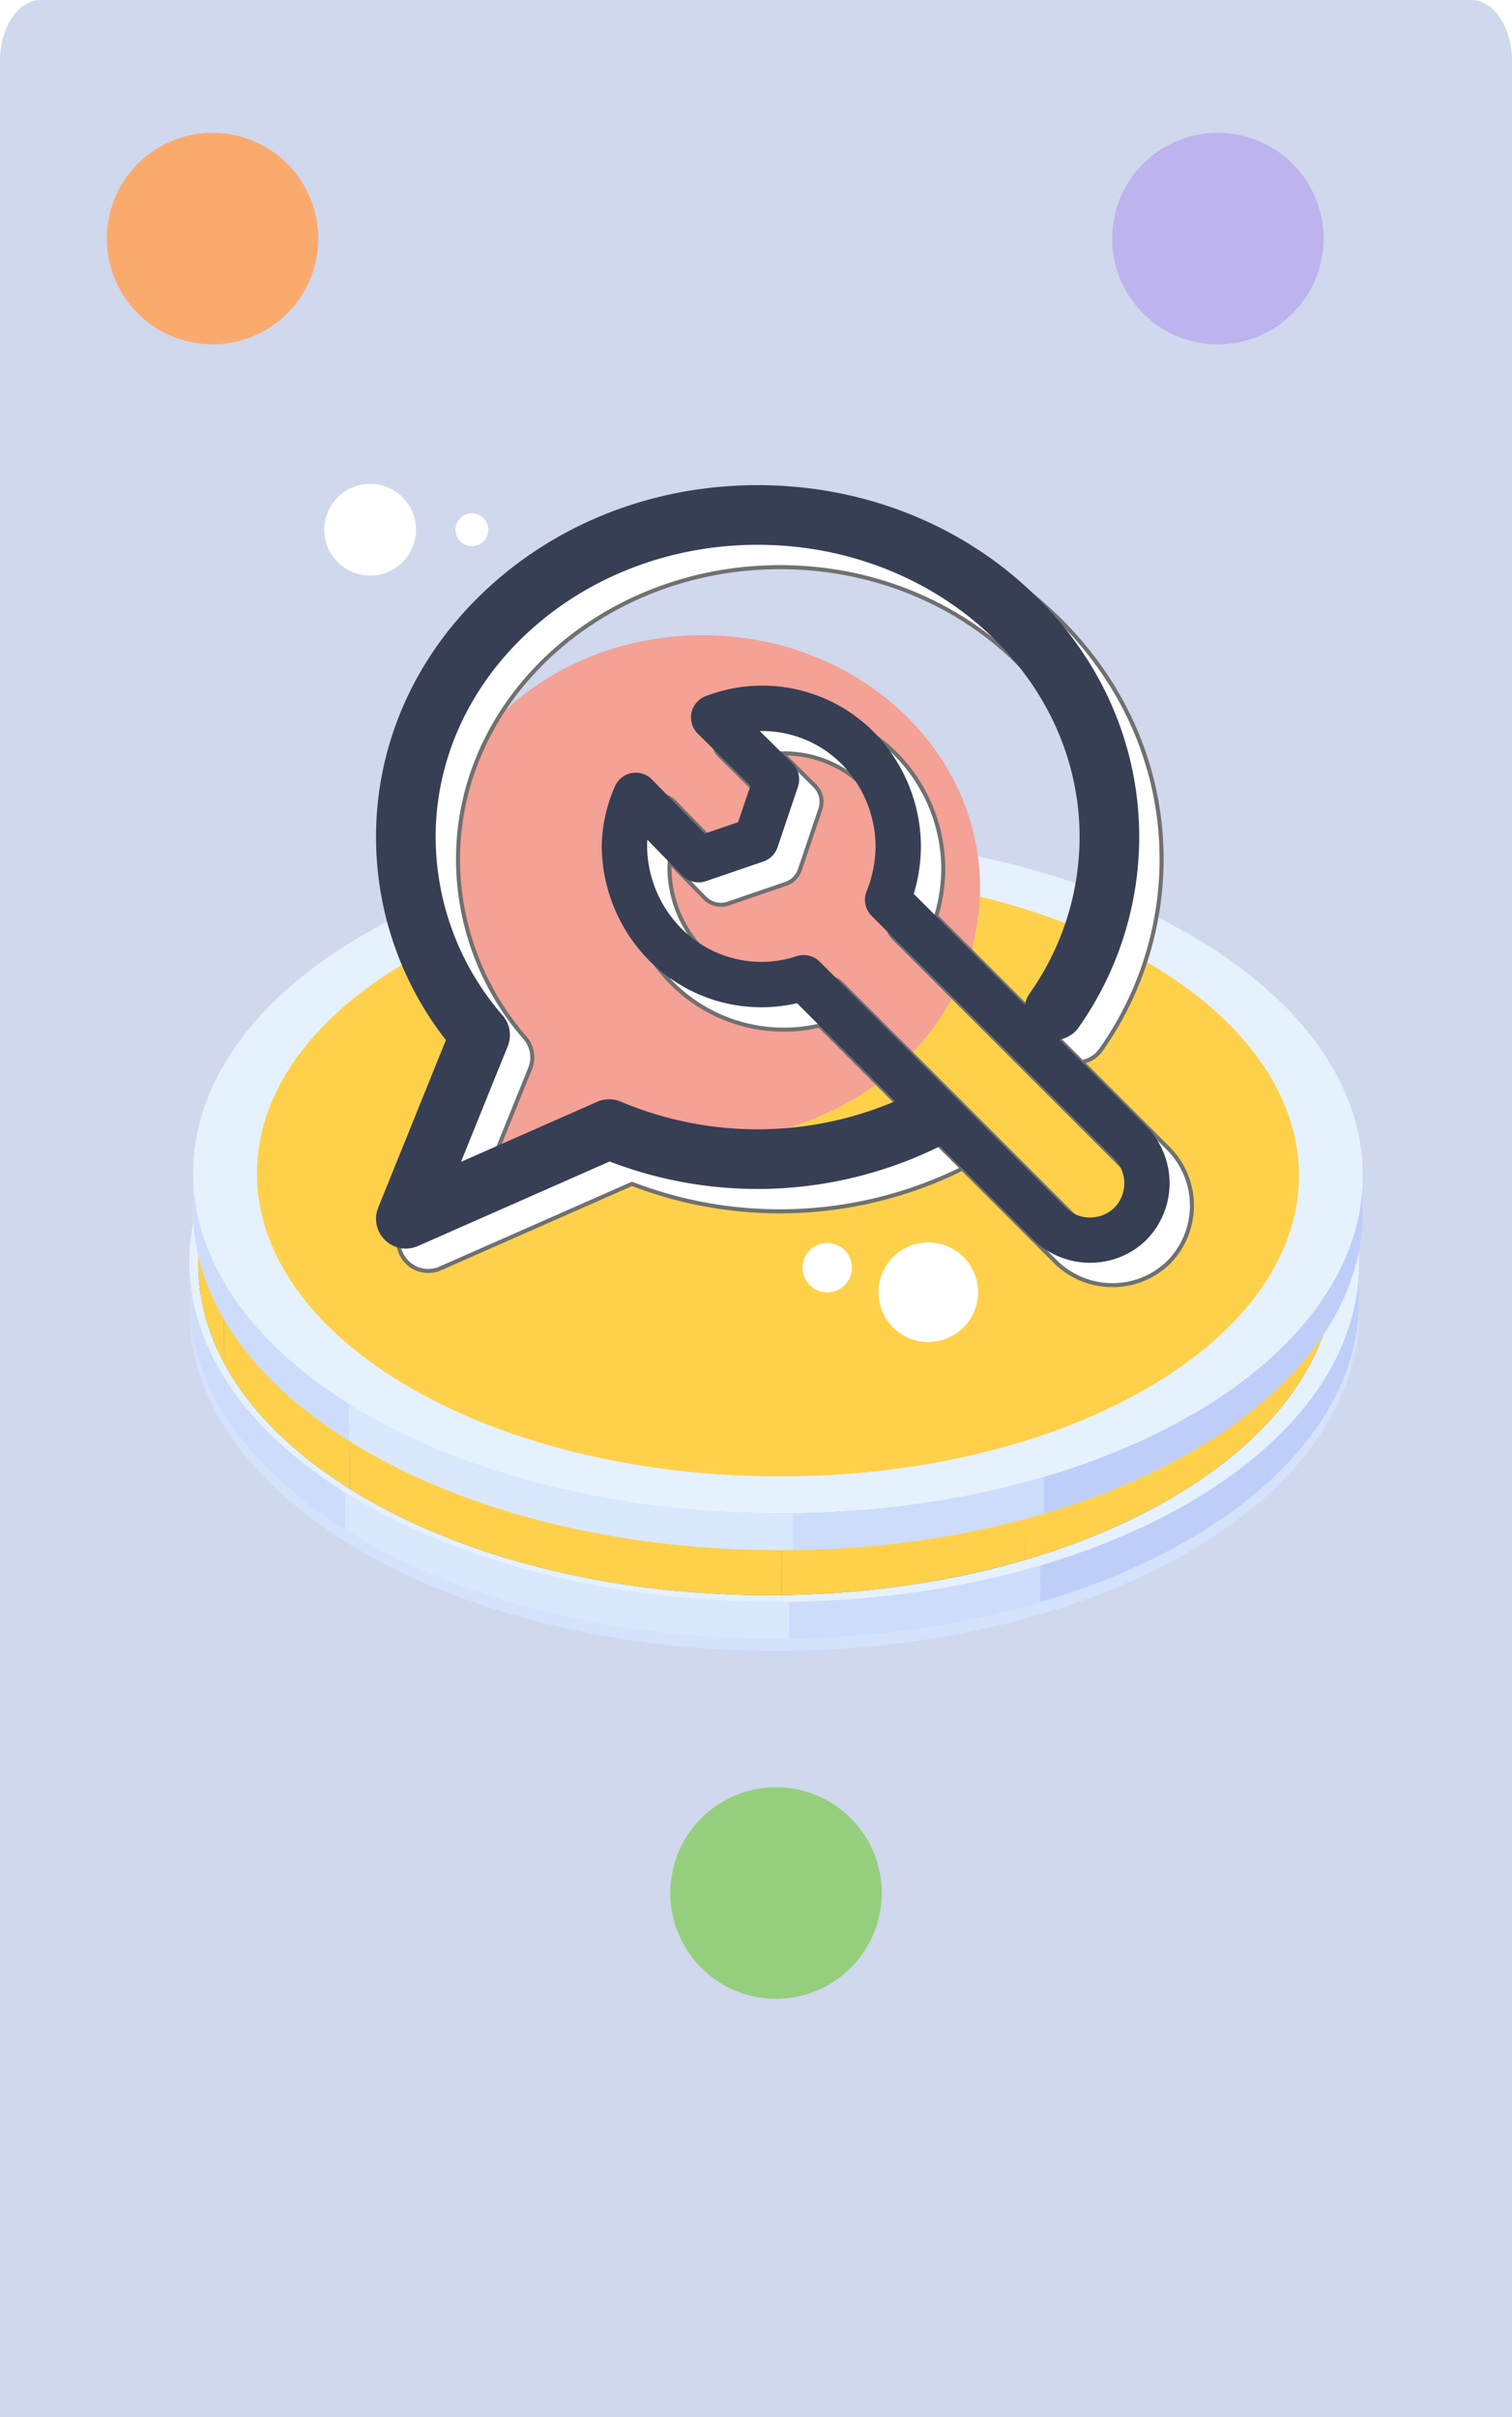 <svg xmlns="http://www.w3.org/2000/svg" xmlns:xlink="http://www.w3.org/1999/xlink" width="373" height="596.04" viewBox="0 0 373 596.04">
  <defs>
    <radialGradient id="radial-gradient" cx="0.66" cy="0.233" r="0.955" gradientTransform="translate(3.919 -1.68) rotate(65.404)" gradientUnits="objectBoundingBox">
      <stop offset="0" stop-color="#ece8ff"/>
      <stop offset="0.242" stop-color="#f1eeff"/>
      <stop offset="0.341" stop-color="#ece8ff"/>
      <stop offset="0.502" stop-color="#dfd8fe"/>
      <stop offset="0.645" stop-color="#d5cdfe"/>
      <stop offset="1" stop-color="#bdb3ee"/>
    </radialGradient>
    <radialGradient id="radial-gradient-2" cx="0.66" cy="0.233" r="0.955" gradientTransform="translate(3.919 -1.68) rotate(65.404)" gradientUnits="objectBoundingBox">
      <stop offset="0" stop-color="#f8eeed"/>
      <stop offset="0.242" stop-color="#f9f1f2"/>
      <stop offset="0.341" stop-color="#fbe7e7"/>
      <stop offset="0.502" stop-color="#fbd8d0"/>
      <stop offset="0.645" stop-color="#fbc4b1"/>
      <stop offset="1" stop-color="#fbaa6e"/>
    </radialGradient>
    <radialGradient id="radial-gradient-3" cx="0.66" cy="0.233" r="0.955" gradientTransform="translate(3.919 -1.68) rotate(65.404)" gradientUnits="objectBoundingBox">
      <stop offset="0" stop-color="#fff"/>
      <stop offset="0.242" stop-color="#eaffe1"/>
      <stop offset="0.341" stop-color="#e1ffd4"/>
      <stop offset="0.502" stop-color="#cdf9ba"/>
      <stop offset="0.645" stop-color="#b2e89b"/>
      <stop offset="1" stop-color="#95cf7d"/>
    </radialGradient>
    <filter id="Path_3992" x="37.703" y="305.063" width="306.555" height="111.058" filterUnits="userSpaceOnUse">
      <feOffset dy="3" input="SourceAlpha"/>
      <feGaussianBlur stdDeviation="3" result="blur"/>
      <feFlood flood-opacity="0.161"/>
      <feComposite operator="in" in2="blur"/>
      <feComposite in="SourceGraphic"/>
    </filter>
    <clipPath id="clip-path">
      <path id="Path_3998" data-name="Path 3998" d="M508.289,324.654v9.07c-.062,21.255-14.028,42.47-41.933,58.691-56.161,32.636-147.5,32.636-204.021,0-28.448-16.428-42.662-37.986-42.6-59.517v-9.063c-.062,21.524,14.152,43.082,42.6,59.51,56.525,32.636,147.86,32.636,204.021,0C494.261,367.131,508.227,345.91,508.289,324.654Z" transform="translate(-219.734 -323.836)" fill="#d4e2fc"/>
    </clipPath>
    <clipPath id="clip-path-2">
      <path id="Path_4006" data-name="Path 4006" d="M500.75,322.185l-.131,17.563c-.062,20.664-13.643,41.294-40.771,57.062-54.607,31.735-143.411,31.735-198.375,0-27.658-15.967-41.473-36.927-41.418-57.859l.138-17.569c-.062,20.932,13.753,41.892,41.418,57.866,54.964,31.729,143.762,31.729,198.368,0C487.107,363.479,500.688,342.843,500.75,322.185Z" transform="translate(-220.055 -321.381)" fill="#ffd14b"/>
    </clipPath>
    <clipPath id="clip-path-3">
      <path id="Path_4014" data-name="Path 4014" d="M508.431,321.486v9.063c-.062,21.255-14.035,42.477-41.933,58.691-56.168,32.636-147.5,32.636-204.028,0-28.448-16.428-42.655-37.986-42.6-59.51v-9.07c-.055,21.524,14.152,43.089,42.6,59.51,56.532,32.636,147.86,32.636,204.028,0C494.4,363.956,508.369,342.735,508.431,321.486Z" transform="translate(-219.869 -320.661)" fill="#d4e2fc"/>
    </clipPath>
  </defs>
  <g id="testing-top" transform="translate(-4219 -12579.577)">
    <g id="Group_2888" data-name="Group 2888" transform="translate(173 38)">
      <path id="Path_3977" data-name="Path 3977" d="M10,0H363c5.523,0,10,6.739,10,15.052V596.04H0V15.052C0,6.739,4.477,0,10,0Z" transform="translate(4046 12541.577)" fill="#3356af" opacity="0.23"/>
      <g id="Group_3095" data-name="Group 3095" transform="translate(4151.149 12559.883)">
        <ellipse id="Ellipse_567" data-name="Ellipse 567" cx="26.085" cy="26.085" rx="26.085" ry="26.085" transform="translate(165.287 61.998) rotate(-80.581)" fill="url(#radial-gradient)"/>
        <ellipse id="Ellipse_568" data-name="Ellipse 568" cx="26.085" cy="26.085" rx="26.085" ry="26.085" transform="translate(-82.713 61.998) rotate(-80.581)" fill="url(#radial-gradient-2)"/>
        <ellipse id="Ellipse_569" data-name="Ellipse 569" cx="26.085" cy="26.085" rx="26.085" ry="26.085" transform="translate(56.287 469.998) rotate(-80.581)" fill="url(#radial-gradient-3)"/>
        <g id="Group_3096" data-name="Group 3096" transform="translate(-58.446 187.77)">
          <g id="Group_2936" data-name="Group 2936" transform="translate(0 0)">
            <g id="Group_2922" data-name="Group 2922" transform="translate(0 21.832)">
              <g id="Group_2921" data-name="Group 2921" style="isolation: isolate">
                <g id="Group_2919" data-name="Group 2919" transform="translate(0.001 83.155)">
                  <g transform="matrix(1, 0, 0, 1, -46.7, -311.06)" filter="url(#Path_3992)">
                    <path id="Path_3992-2" data-name="Path 3992" d="M508.289,324.654v9.07c-.062,21.255-14.028,42.47-41.933,58.691-56.161,32.636-147.5,32.636-204.021,0-28.448-16.428-42.662-37.986-42.6-59.517v-9.063c-.062,21.524,14.152,43.082,42.6,59.51,56.525,32.636,147.86,32.636,204.021,0C494.261,367.131,508.227,345.91,508.289,324.654Z" transform="translate(-173.03 -12.77)" fill="#d4e2fc"/>
                  </g>
                  <g id="Group_2918" data-name="Group 2918" clip-path="url(#clip-path)">
                    <g id="Group_2917" data-name="Group 2917" style="isolation: isolate">
                      <path id="Path_3993" data-name="Path 3993" d="M328.918,323.955v9.07c-.062,21.255-14.028,42.47-41.933,58.691A166.834,166.834,0,0,1,250.257,407.2v-9.07a166.84,166.84,0,0,0,36.728-15.479c27.905-16.215,41.871-37.436,41.933-58.692Z" transform="translate(-40.363 -323.137)" fill="#becef9"/>
                      <path id="Path_3994" data-name="Path 3994" d="M303.152,334.741v9.07a231.918,231.918,0,0,1-61.9,8.974v-9.07a231.923,231.923,0,0,0,61.9-8.974Z" transform="translate(-93.258 -259.752)" fill="#cddcfb"/>
                      <path id="Path_3995" data-name="Path 3995" d="M334.881,359.082v9.07c-37.993.5-76.3-7.66-105.4-24.453q-2.135-1.238-4.16-2.5v-9.07c1.348.846,2.737,1.685,4.16,2.5,29.095,16.8,67.4,24.948,105.4,24.453Z" transform="translate(-186.884 -275.119)" fill="#dae8fd"/>
                      <path id="Path_3996" data-name="Path 3996" d="M252.632,359.493v9.07c-15.094-9.448-25.746-20.43-31.955-32.024v-9.07c6.209,11.6,16.861,22.576,31.955,32.024Z" transform="translate(-214.192 -302.486)" fill="#cddcfb"/>
                      <path id="Path_3997" data-name="Path 3997" d="M226.219,348.819v9.07a52.337,52.337,0,0,1-6.485-24.99v-9.063a52.33,52.33,0,0,0,6.485,24.982Z" transform="translate(-219.734 -323.836)" fill="#cddcfb"/>
                    </g>
                  </g>
                </g>
                <g id="Group_2920" data-name="Group 2920">
                  <path id="Path_3999" data-name="Path 3999" d="M465.7,336.221c56.532,32.636,56.814,85.551.653,118.187s-147.5,32.636-204.021,0-56.842-85.545-.681-118.187S409.178,303.585,465.7,336.221Z" transform="translate(-219.734 -311.744)" fill="#e6f1fe"/>
                </g>
              </g>
            </g>
            <g id="Group_2928" data-name="Group 2928" transform="translate(2.208 7.261)">
              <g id="Group_2927" data-name="Group 2927" style="isolation: isolate">
                <g id="Group_2925" data-name="Group 2925" transform="translate(0 80.844)">
                  <path id="Path_4000" data-name="Path 4000" d="M500.75,322.185l-.131,17.563c-.062,20.664-13.643,41.294-40.771,57.062-54.607,31.735-143.411,31.735-198.375,0-27.658-15.967-41.473-36.927-41.418-57.859l.138-17.569c-.062,20.932,13.753,41.892,41.418,57.866,54.964,31.729,143.762,31.729,198.368,0C487.107,363.479,500.688,342.843,500.75,322.185Z" transform="translate(-220.055 -321.381)" fill="#1499fc"/>
                  <g id="Group_2924" data-name="Group 2924" clip-path="url(#clip-path-2)">
                    <g id="Group_2923" data-name="Group 2923" transform="translate(0)" style="isolation: isolate">
                      <path id="Path_4001" data-name="Path 4001" d="M326.351,321.5l-.131,17.563c-.062,20.664-13.643,41.294-40.771,57.062a161.912,161.912,0,0,1-35.717,15.053l.138-17.563a162.506,162.506,0,0,0,35.71-15.053c27.128-15.768,40.709-36.4,40.771-57.062Z" transform="translate(-45.656 -320.694)" fill="#ffd14b"/>
                      <path id="Path_4002" data-name="Path 4002" d="M301.3,331.985l-.138,17.563a225.487,225.487,0,0,1-60.177,8.726l.137-17.563a226.13,226.13,0,0,0,60.177-8.726Z" transform="translate(-97.082 -259.066)" fill="#ffd14b"/>
                      <path id="Path_4003" data-name="Path 4003" d="M332.147,355.656l-.138,17.563c-36.941.481-74.191-7.447-102.482-23.779q-2.063-1.2-4.037-2.427l.131-17.57q1.97,1.238,4.043,2.434c28.29,16.332,65.541,24.254,102.482,23.779Z" transform="translate(-188.11 -274.01)" fill="#ffd14b"/>
                      <path id="Path_4004" data-name="Path 4004" d="M252.172,356.051l-.131,17.57c-14.681-9.194-25.038-19.867-31.068-31.137l.131-17.569c6.031,11.277,16.394,21.95,31.068,31.137Z" transform="translate(-214.66 -300.619)" fill="#ffd14b"/>
                      <path id="Path_4005" data-name="Path 4005" d="M226.5,345.676l-.131,17.57a50.935,50.935,0,0,1-6.313-24.295l.138-17.569a50.827,50.827,0,0,0,6.306,24.295Z" transform="translate(-220.055 -321.381)" fill="#ffd14b"/>
                    </g>
                  </g>
                </g>
                <g id="Group_2926" data-name="Group 2926" transform="translate(0.135)">
                  <path id="Path_4007" data-name="Path 4007" d="M459.231,333.421c54.957,31.736,55.239,83.179.633,114.914s-143.4,31.729-198.368,0-55.267-83.179-.66-114.914S404.266,301.692,459.231,333.421Z" transform="translate(-220.075 -309.625)" fill="#15d9fd"/>
                </g>
              </g>
            </g>
            <g id="Group_2935" data-name="Group 2935" transform="translate(0.929)">
              <g id="Group_2934" data-name="Group 2934" style="isolation: isolate">
                <g id="Group_2931" data-name="Group 2931" transform="translate(0 83.154)">
                  <path id="Path_4008" data-name="Path 4008" d="M508.431,321.486v9.063c-.062,21.255-14.035,42.477-41.933,58.691-56.168,32.636-147.5,32.636-204.028,0-28.448-16.428-42.655-37.986-42.6-59.51v-9.07c-.055,21.524,14.152,43.089,42.6,59.51,56.532,32.636,147.86,32.636,204.028,0C494.4,363.956,508.369,342.735,508.431,321.486Z" transform="translate(-219.869 -320.661)" fill="#d4e2fc"/>
                  <g id="Group_2930" data-name="Group 2930" clip-path="url(#clip-path-3)">
                    <g id="Group_2929" data-name="Group 2929" transform="translate(0)" style="isolation: isolate">
                      <path id="Path_4009" data-name="Path 4009" d="M329.06,320.781v9.063c-.062,21.255-14.035,42.477-41.934,58.691a166.9,166.9,0,0,1-36.734,15.479v-9.064a166.9,166.9,0,0,0,36.734-15.486c27.9-16.215,41.871-37.436,41.934-58.685Z" transform="translate(-40.498 -319.956)" fill="#becef9"/>
                      <path id="Path_4010" data-name="Path 4010" d="M303.281,331.567v9.064a232.166,232.166,0,0,1-61.889,8.981v-9.07a232.159,232.159,0,0,0,61.889-8.974Z" transform="translate(-93.387 -256.571)" fill="#cddcfb"/>
                      <path id="Path_4011" data-name="Path 4011" d="M335.017,355.908v9.07c-37.993.488-76.309-7.661-105.4-24.46q-2.135-1.227-4.153-2.5v-9.07q2.022,1.269,4.153,2.5c29.095,16.8,67.411,24.948,105.4,24.46Z" transform="translate(-187.013 -271.938)" fill="#dae8fd"/>
                      <path id="Path_4012" data-name="Path 4012" d="M252.768,356.319v9.07c-15.1-9.455-25.753-20.43-31.955-32.031V324.3c6.2,11.594,16.854,22.569,31.955,32.024Z" transform="translate(-214.321 -299.306)" fill="#cddcfb"/>
                      <path id="Path_4013" data-name="Path 4013" d="M226.361,345.651v9.063a52.419,52.419,0,0,1-6.491-24.983v-9.07a52.444,52.444,0,0,0,6.491,24.99Z" transform="translate(-219.869 -320.661)" fill="#cddcfb"/>
                    </g>
                  </g>
                </g>
                <g id="Group_2932" data-name="Group 2932" transform="translate(0.003)">
                  <path id="Path_4015" data-name="Path 4015" d="M465.842,333.045c56.525,32.636,56.814,85.551.653,118.188s-147.5,32.636-204.028,0-56.842-85.545-.674-118.181S409.309,300.409,465.842,333.045Z" transform="translate(-219.869 -308.569)" fill="#e6f1fe"/>
                </g>
                <g id="Group_2933" data-name="Group 2933" transform="translate(15.752 9.121)">
                  <path id="Path_4016" data-name="Path 4016" d="M441.284,331.7c50.357,29.074,50.612,76.213.578,105.287s-131.4,29.074-181.755,0S209.475,360.782,259.5,331.7,390.92,302.626,441.284,331.7Z" transform="translate(-222.16 -309.895)" fill="#ffd14b"/>
                </g>
              </g>
            </g>
          </g>
          <g id="support-top" transform="translate(33.297 -86.759)">
            <path id="Union_1" data-name="Union 1" d="M16,99.626A58.359,58.359,0,0,1,2.251,62.218C2.251,27.853,32.9,0,70.7,0s68.439,27.853,68.439,62.218S108.493,124.435,70.7,124.435a74.654,74.654,0,0,1-21.221-3.049l.569.742L0,138.8Z" transform="translate(22.633 37.332)" fill="#f4a196"/>
            <ellipse id="Ellipse_84" data-name="Ellipse 84" cx="11.317" cy="11.317" rx="11.317" ry="11.317" transform="translate(0 0)" fill="#fff"/>
            <ellipse id="Ellipse_85" data-name="Ellipse 85" cx="4.051" cy="4.051" rx="4.051" ry="4.051" transform="translate(32.363 7.267)" fill="#fff"/>
            <g id="Group_398" data-name="Group 398" transform="translate(18.283 5.84)">
              <path id="starred-message" d="M188.276,86.783a81.659,81.659,0,0,1-14.93,46.927,7.354,7.354,0,0,1-12.06-8.42,67.024,67.024,0,0,0,12.281-38.506c0-39.742-35.632-72.074-79.429-72.074S14.709,47.041,14.709,86.783a67.236,67.236,0,0,0,16.565,44.044,7.356,7.356,0,0,1,1.221,7.527L20.961,166.885l33.591-14.807a7.355,7.355,0,0,1,5.852-.034,86.772,86.772,0,0,0,72.45-2.318,7.355,7.355,0,0,1,6.662,13.115,101.548,101.548,0,0,1-81.885,3.954L10.323,187.65a7.355,7.355,0,0,1-9.785-9.486l16.7-41.307A81.336,81.336,0,0,1,0,86.783c0-23.3,9.875-45.177,27.808-61.59C45.558,8.947,69.116,0,94.138,0s48.58,8.948,66.33,25.194c17.932,16.413,27.808,38.285,27.808,61.59Z" transform="translate(-0.001 0.001)" fill="#fff" stroke="#707070" stroke-width="1"/>
              <g id="spanner" transform="translate(55.675 49.452)">
                <g id="Group_175" data-name="Group 175" transform="translate(0 0)">
                  <path id="Path_332" data-name="Path 332" d="M138.417,108.757,81,51.343a41.522,41.522,0,0,0,1.763-11.781A40.532,40.532,0,0,0,71.29,11.587l-.017-.017a38.775,38.775,0,0,0-41.65-8.958A5.6,5.6,0,0,0,27.7,11.822l13,12.845-3.038,9-8.226,2.814L16.42,23.149a5.6,5.6,0,0,0-9.189,1.792A37.96,37.96,0,0,0,4.016,39.562,40.533,40.533,0,0,0,15.491,67.54,39.006,39.006,0,0,0,52.2,78.309l58.4,58.4a19.981,19.981,0,0,0,13.917,5.611,19.676,19.676,0,0,0,13.966-5.748A19.934,19.934,0,0,0,138.417,108.757ZM130.5,128.725a8.669,8.669,0,0,1-12.051,0L57.806,68.081a5.605,5.605,0,0,0-3.966-1.644,5.672,5.672,0,0,0-1.767.284,27.406,27.406,0,0,1-8.681,1.392,27.865,27.865,0,0,1-19.872-8.381,29.236,29.236,0,0,1-8.306-20.171c0-.513.023-1.032.063-1.558L23.9,46.831a5.592,5.592,0,0,0,5.818,1.387L43.9,43.365a5.6,5.6,0,0,0,3.492-3.507L52.429,24.93a5.6,5.6,0,0,0-1.37-5.774L43.011,11.2A27.628,27.628,0,0,1,63.272,19.4a29.247,29.247,0,0,1,8.3,20.164,30.069,30.069,0,0,1-2.2,11.13,5.6,5.6,0,0,0,1.222,6.08l59.9,59.9A8.665,8.665,0,0,1,130.5,128.725Z" transform="translate(-4.016 0)" fill="#fff" stroke="#707070" stroke-width="1"/>
                </g>
              </g>
            </g>
            <g id="Group_397" data-name="Group 397" transform="translate(12.765 0.322)">
              <path id="starred-message-2" data-name="starred-message" d="M188.276,86.783a81.659,81.659,0,0,1-14.93,46.927,7.354,7.354,0,0,1-12.06-8.42,67.024,67.024,0,0,0,12.281-38.506c0-39.742-35.632-72.074-79.429-72.074S14.709,47.041,14.709,86.783a67.236,67.236,0,0,0,16.565,44.044,7.356,7.356,0,0,1,1.221,7.527L20.961,166.885l33.591-14.807a7.355,7.355,0,0,1,5.852-.034,86.772,86.772,0,0,0,72.45-2.318,7.355,7.355,0,0,1,6.662,13.115,101.548,101.548,0,0,1-81.885,3.954L10.323,187.65a7.355,7.355,0,0,1-9.785-9.486l16.7-41.307A81.336,81.336,0,0,1,0,86.783c0-23.3,9.875-45.177,27.808-61.59C45.558,8.947,69.116,0,94.138,0s48.58,8.948,66.33,25.194c17.932,16.413,27.808,38.285,27.808,61.59Z" transform="translate(-0.001 0.001)" fill="#373f54"/>
              <g id="spanner-2" data-name="spanner" transform="translate(55.675 49.452)">
                <g id="Group_175-2" data-name="Group 175" transform="translate(0 0)">
                  <path id="Path_332-2" data-name="Path 332" d="M138.417,108.757,81,51.343a41.522,41.522,0,0,0,1.763-11.781A40.532,40.532,0,0,0,71.29,11.587l-.017-.017a38.775,38.775,0,0,0-41.65-8.958A5.6,5.6,0,0,0,27.7,11.822l13,12.845-3.038,9-8.226,2.814L16.42,23.149a5.6,5.6,0,0,0-9.189,1.792A37.96,37.96,0,0,0,4.016,39.562,40.533,40.533,0,0,0,15.491,67.54,39.006,39.006,0,0,0,52.2,78.309l58.4,58.4a19.981,19.981,0,0,0,13.917,5.611,19.676,19.676,0,0,0,13.966-5.748A19.934,19.934,0,0,0,138.417,108.757ZM130.5,128.725a8.669,8.669,0,0,1-12.051,0L57.806,68.081a5.605,5.605,0,0,0-3.966-1.644,5.672,5.672,0,0,0-1.767.284,27.406,27.406,0,0,1-8.681,1.392,27.865,27.865,0,0,1-19.872-8.381,29.236,29.236,0,0,1-8.306-20.171c0-.513.023-1.032.063-1.558L23.9,46.831a5.592,5.592,0,0,0,5.818,1.387L43.9,43.365a5.6,5.6,0,0,0,3.492-3.507L52.429,24.93a5.6,5.6,0,0,0-1.37-5.774L43.011,11.2A27.628,27.628,0,0,1,63.272,19.4a29.247,29.247,0,0,1,8.3,20.164,30.069,30.069,0,0,1-2.2,11.13,5.6,5.6,0,0,0,1.222,6.08l59.9,59.9A8.665,8.665,0,0,1,130.5,128.725Z" transform="translate(-4.016 0)" fill="#373f54"/>
                </g>
              </g>
            </g>
            <ellipse id="Ellipse_86" data-name="Ellipse 86" cx="12.277" cy="12.277" rx="12.277" ry="12.277" transform="translate(136.719 187.078)" fill="#fff"/>
            <ellipse id="Ellipse_87" data-name="Ellipse 87" cx="6.097" cy="6.097" rx="6.097" ry="6.097" transform="translate(117.97 187.204)" fill="#fff"/>
          </g>
        </g>
      </g>
    </g>
  </g>
</svg>
